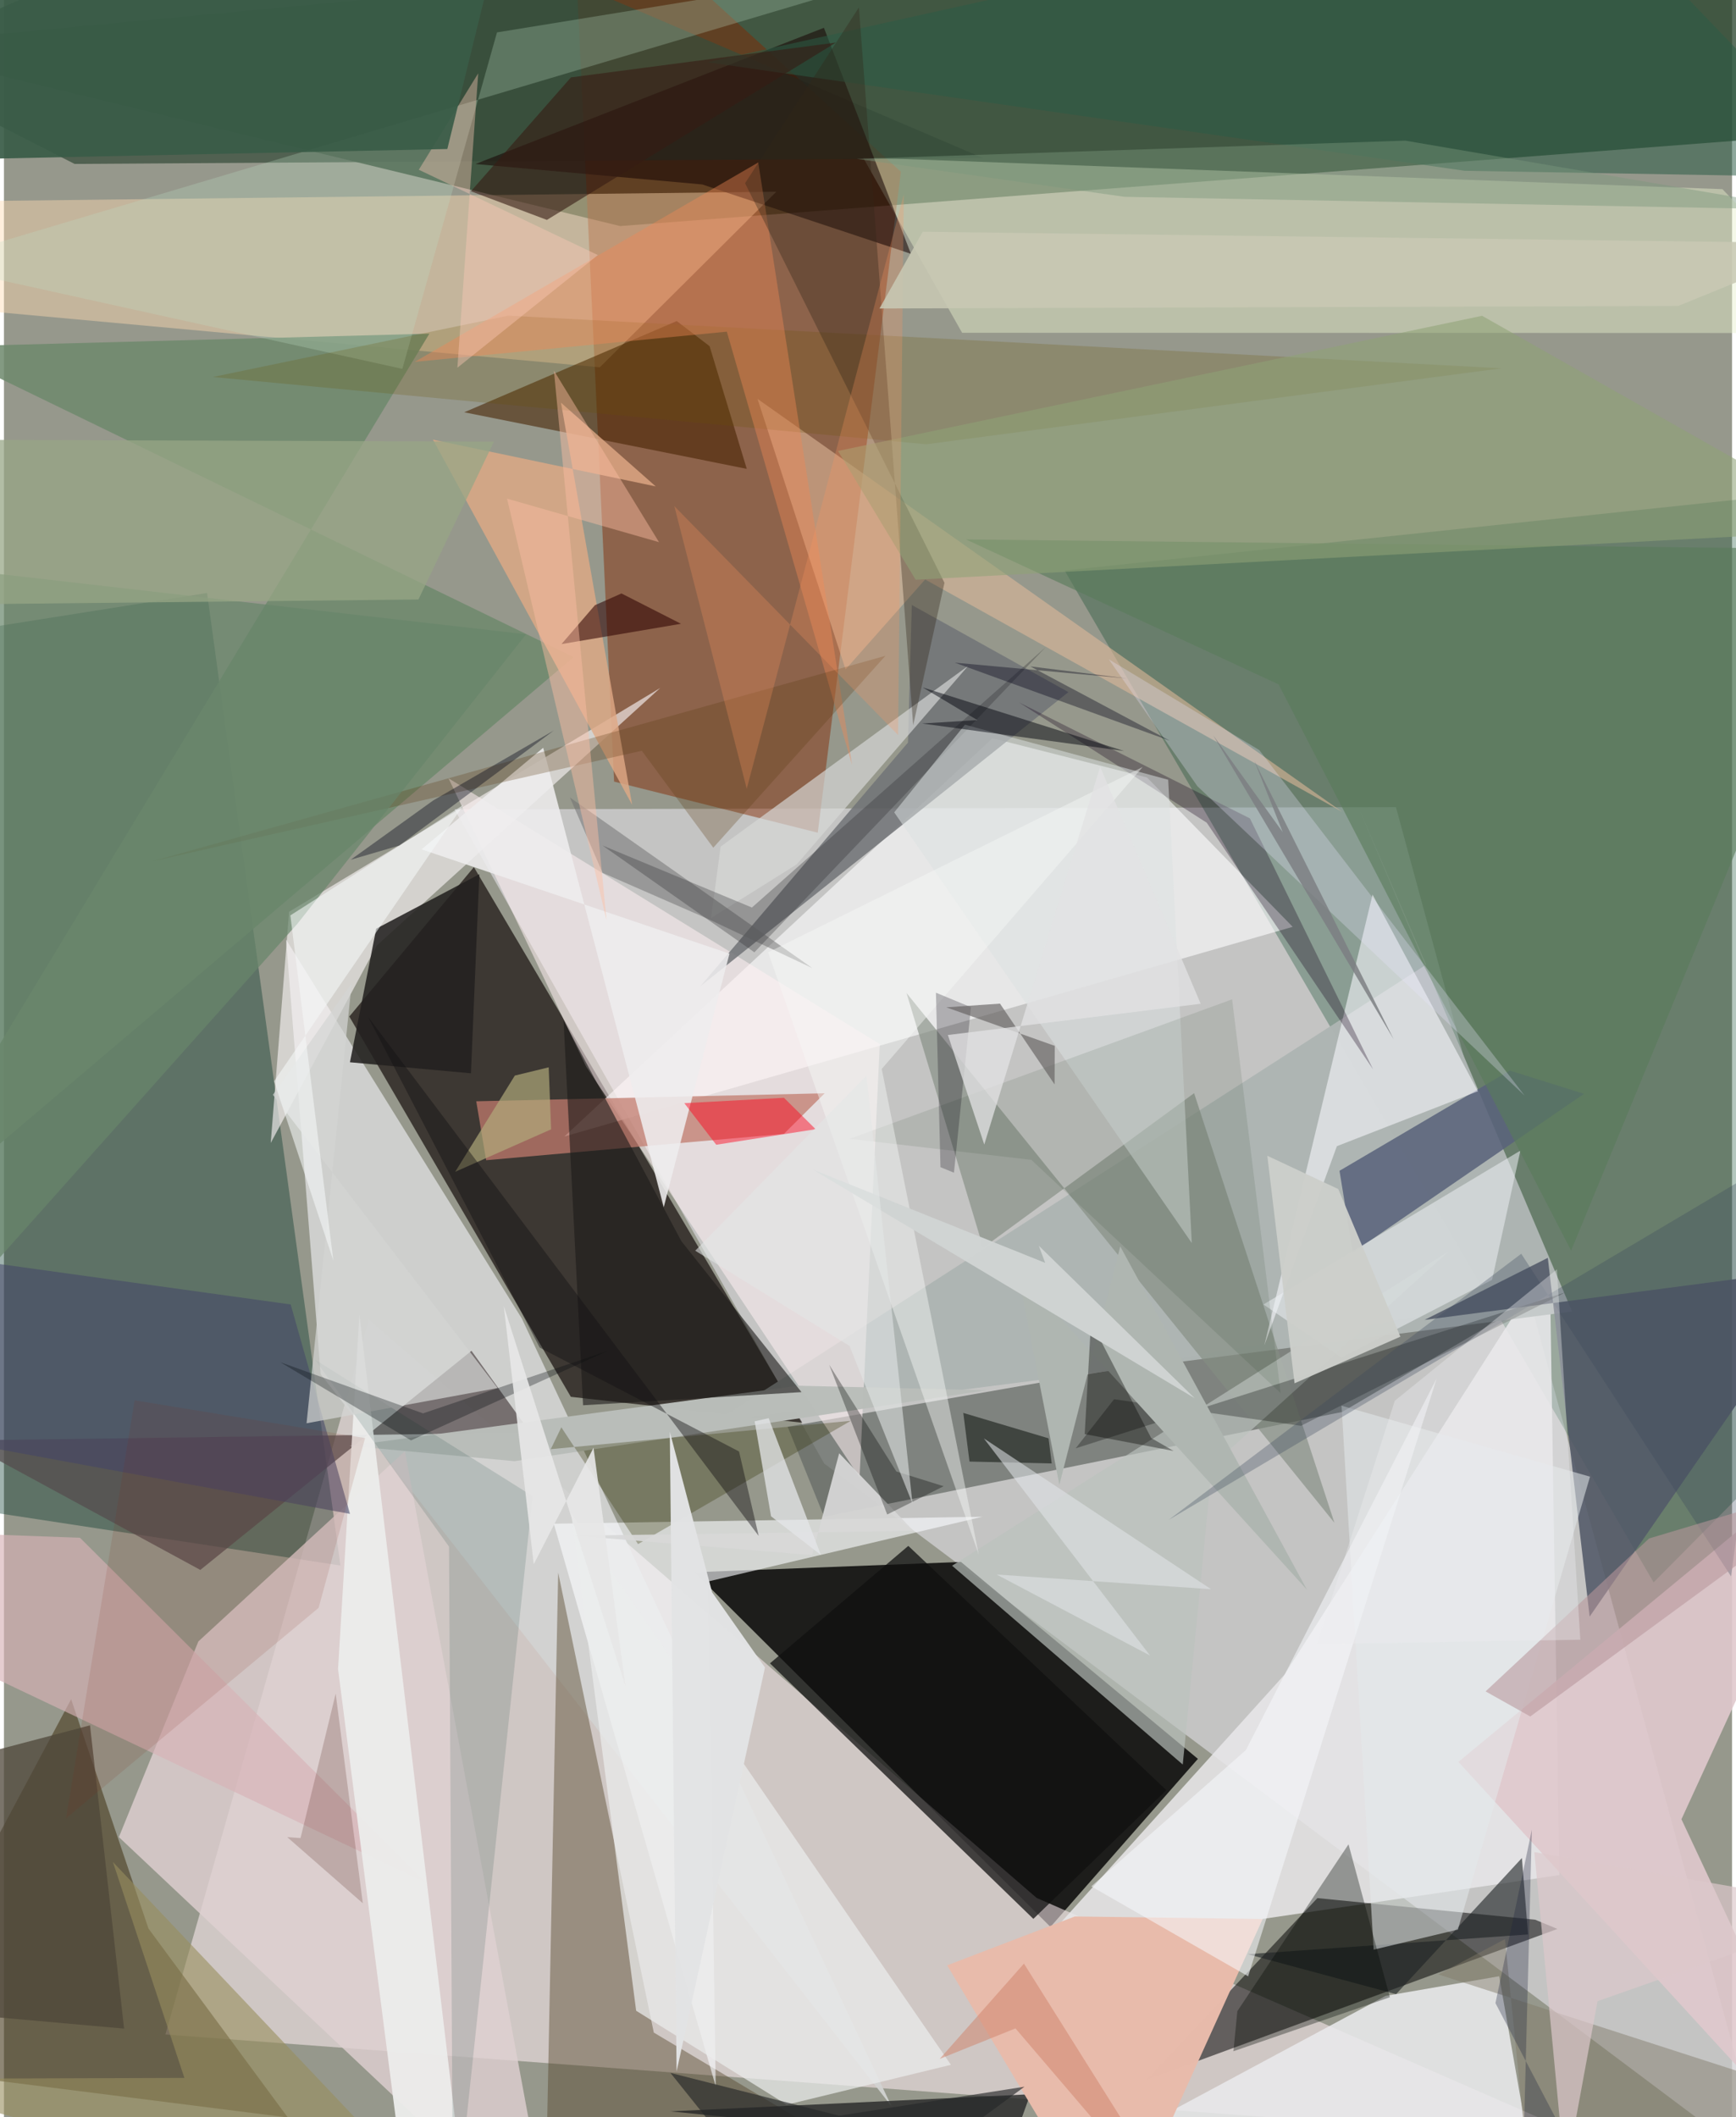 <svg xmlns="http://www.w3.org/2000/svg" width="228" height="278" viewBox="0 0 836 1024"><path fill="#96988c" d="M0 0h836v1024H0z"/><path fill="#d1d0d3" fill-opacity=".773" d="M217.951 391.45l455.453-1.073 179.192 659.19-455.793-341.724z"/><path fill="#26412a" fill-opacity=".753" d="M833.52-62L-62 21.988l360.103 87.348 547.4-41.864z"/><path fill="#010001" fill-opacity=".808" d="M506.271 931.977L334.073 760.443l128.9-4.983 114.622 95.24z"/><path fill="#ffeff2" fill-opacity=".545" d="M499.568 917.953L176.53 638.231 78.1 984.013l691.01 51.82z"/><path fill="#0a0201" fill-opacity=".635" d="M274.236 675.59L167.072 491.657l60.266-72.26L386.172 688.12z"/><path fill="#004124" fill-opacity=".298" d="M898 235.392l-384.887 40.531 284.952 489.414L898 664.407z"/><path fill="#013428" fill-opacity=".373" d="M-62 312.167l160.257-25.36 64.515 470.386L-62 722.872z"/><path fill="#842700" fill-opacity=".467" d="M274.654-62L433.922 83.06l-40.228 319.684-98.536-24.712z"/><path fill="#e8e7ea" fill-opacity=".855" d="M747.77 608.94L619.544 809.922 498.066 944.505l254.368-37.597z"/><path fill="#646a66" fill-opacity=".722" d="M379.146 690.06l364.277-63.69-96.027 56.551-250.643 50.676z"/><path fill="#d2d3d2" fill-opacity=".929" d="M153.194 664.618l276.16 354.112-178.786-380.952L136.46 454.436z"/><path fill="#030303" fill-opacity=".525" d="M740.75 928.497l-105.35-10.45-82.728 87.917 198.843-73.004z"/><path fill="#e8efcd" fill-opacity=".455" d="M415.6 76.186l415.765 15.309L898 161.076l-434.476-.118z"/><path fill="#4c4023" fill-opacity=".631" d="M137.318 1024.147L-62 998.946l94.496-177.102 37.406 110.912z"/><path fill="#fdfdff" fill-opacity=".604" d="M271.134 549.667l207.091-192.614 74.765 19.004 70.47 72.22z"/><path fill="#ffdab2" fill-opacity=".435" d="M288.26 177.65L-62 145.577l53.094-48.36 382.563-4.496z"/><path fill="#aeb5b3" fill-opacity=".984" d="M758.623 634.346L654.67 389.154l33.36 77.414-343.58 220.908z"/><path fill="#55462a" fill-opacity=".439" d="M262.36 1047.897L487.14 1086 314.38 983.09l-46.263-222.484z"/><path fill="#f8f4f5" fill-opacity=".627" d="M180.354 457.34l-51.297 95.474 8.885-111.82 179.557-108.26z"/><path fill="#e8e8ea" fill-opacity=".89" d="M738.313 1041.271l-14.97-85.432-54.951 9.513-190.159 102.072z"/><path fill="#dfd1d2" fill-opacity=".8" d="M55.603 888.541l38.45-94.635 99.918-92.023L265.137 1086z"/><path fill="#374c3b" fill-opacity=".722" d="M149.666-62L-62 30.214l96.174 49.078 439.577-2.82z"/><path fill="#fafbff" fill-opacity=".612" d="M340.735 764.883l132.644-31.295-207.373 3.385 78.323 272.1z"/><path fill="#554c4d" fill-opacity=".729" d="M226.17 653.343L94.992 759.318l-115.326-62.622 274.996-3.773z"/><path fill="#e0c8cd" fill-opacity=".902" d="M898 1064.37L703.601 852.163 898 691.515l-86.476 188.392z"/><path fill="#6e896d" fill-opacity=".855" d="M-33.352 167.78l308.95 150.028L-62 604.116l267.81-442.738z"/><path fill="#452001" fill-opacity=".569" d="M222.672 199.407l136.67 27.354-17.978-59.33-15.892-12.143z"/><path fill="#232525" fill-opacity=".78" d="M478.05 1064.47l240.348-3.855-396.027-39.419 174.122-8.278z"/><path fill="#fff1f2" fill-opacity=".545" d="M413.915 714.58l9.78-209.594L215.06 376.424l66.588 139.448z"/><path fill="#c17b6e" fill-opacity=".741" d="M233.267 561.152l144.054-12.743 19.729-19.63-168.573 3.874z"/><path fill="#e8bbab" fill-opacity=".996" d="M518.065 926.93l-61.785 23.629L537.394 1086l71.538-157.846z"/><path fill="#717377" fill-opacity=".851" d="M514.966 334.745L336.901 477.012l100.427-117.85 1.86-66.556z"/><path fill="#dfb99a" fill-opacity=".573" d="M407.14 323.777l-42.59-130.852 282.815 199.723-201.72-112.367z"/><path fill="#5a637b" fill-opacity=".863" d="M652.54 605.807l111.83-76.759-35.894-11.255-82.38 48.484z"/><path fill="#180704" fill-opacity=".565" d="M228.104 79.327l168.57-65.88 42.082 109.311-100.924-33.54z"/><path fill="#848e83" fill-opacity=".651" d="M436.635 480.292l207.008 256.234-67.886-207.795-102.03 74.734z"/><path fill="#f9f9fe" fill-opacity=".565" d="M609.729 650.703l52.358-218.019 50.982 95.112-68.237 26.573z"/><path fill="#101010" fill-opacity=".737" d="M437.502 747.685l124.847 118.16-64.352 62.245L370.58 804.505z"/><path fill="#e0a985" fill-opacity=".804" d="M269.469 194.762l45.837 40.495-107.762-22.608 96.354 176.6z"/><path fill="#535a69" fill-opacity=".882" d="M746.877 608.376L767.11 781.89l117.271-169.382-197.137 25.876z"/><path fill="#bbc1be" fill-opacity=".671" d="M458.678 757.276L699.183 605.05 584.434 708.818l-14.167 144.628z"/><path fill="#23211f" fill-opacity=".871" d="M229.975 422.832l-4.057 96.294-58.537-5.349 12.716-64.62z"/><path fill="#ebeded" fill-opacity=".714" d="M305.838 972.533l-31.461-240.819L458.119 998.68l-79.44 19.304z"/><path fill="#b9bdb9" fill-opacity=".988" d="M384.336 670.233l-217.248 29.07 79.853 7.414 228.46-34.316z"/><path fill="#edf1f3" fill-opacity=".537" d="M733.618 556.504l-124.324 74.423 37.705 25.72 72.91-37.639z"/><path fill="#16001b" fill-opacity=".306" d="M491.113 339.76l111.644 56.073 59.614 121.433-80.497-119.345z"/><path fill="#bfddc4" fill-opacity=".271" d="M-37.474 127.592l230.2 50.817 45.788-162.745L459.417-20.2z"/><path fill="#1b1a19" fill-opacity=".596" d="M385.829 673.32l-58.125-73.006-56.993-106.84 9.455 186.206z"/><path fill="#d6b2b6" fill-opacity=".647" d="M36.787 743.767l167.482 166.895L-5.993 810.9l-40.27-70.203z"/><path fill="#597b5b" fill-opacity=".612" d="M465.36 260.903L898 265.657l-139.85 339.24-141.524-273.886z"/><path fill="#ececeb" fill-opacity=".957" d="M195.352 1069.848l-33.728-262.59 10.33-171.294L225.484 1086z"/><path fill="#1e2324" fill-opacity=".612" d="M673.46 964.512l60.885-65.863 2.966 36.977-135.635 9.553z"/><path fill="#06372d" fill-opacity=".137" d="M255.73 723.607L217.303 1086l-1.988-337.942-64.802-90.419z"/><path fill="#d6d8d6" fill-opacity=".675" d="M346.691 409.494l119.742-87.422-82.926 95.996-41.407 25.933z"/><path fill="#e8e3fc" fill-opacity=".294" d="M607.292 362.79l-72.816-43.916 42.9 61.412 158.283 149.632z"/><path fill="#685000" fill-opacity=".212" d="M243.966 152.675l480.59 25.452-278.428 36.766L101.01 182.34z"/><path fill="#323002" fill-opacity=".298" d="M269.648 690.337l-5.118 10.577 145.156-13.726-102.927 59.638z"/><path fill="#eeedee" fill-opacity=".882" d="M202.023 410.803l58.846-49.118 58.32 222.2 31.8-122.64z"/><path fill="#000503" fill-opacity=".286" d="M537.032 676.765l90.412 12.848 127.85-64.5-236.828 75.389z"/><path fill="#ee8754" fill-opacity=".416" d="M349.704 160.416l60.572 209.538L364.911 78.57l-166.185 96.452z"/><path fill="#e4e9eb" fill-opacity=".545" d="M662.621 942.983l40.741-9.725 63.924-219.048L647.1 679.9z"/><path fill="#707070" fill-opacity=".525" d="M273.79 385.698l15.82 36.477 51.23 22.395 50.15 23.618z"/><path fill="#d8d9d9" fill-opacity=".918" d="M404.053 702.893l-13.073 49.269-114.57-9.407 163.592-2.346z"/><path fill="#e2e3e4" fill-opacity=".98" d="M342.563 770.075l25.6 36.44-42.767 195.38-3.274-309.412z"/><path fill="#0a0f0a" fill-opacity=".537" d="M505.359 695.671l1.513 12.155-39.771-.918-3.01-23.532z"/><path fill="#444667" fill-opacity=".553" d="M-62 690.02l29.75-82.815 170.963 23.716L167.4 732.214z"/><path fill="#2e0000" fill-opacity=".557" d="M269.728 311.52l57.807-9.817-28.798-14.666-12.832 5.672z"/><path fill="#010802" fill-opacity=".337" d="M670.475 965.992L594.79 992.11l1.894-19.39 53.777-80.693z"/><path fill="#afb6b1" d="M630.382 768.925l-90.359-166.088-29.444 115.32-20.211-103.384z"/><path fill="#2c5c45" fill-opacity=".537" d="M898 85.938L755.63-62 340.29 30.124 706.717 82.61z"/><path fill="#988e5e" fill-opacity=".6" d="M-62 1005.504l149.292-.5-34.575-104.407L228.29 1086z"/><path fill="#4f473a" fill-opacity=".753" d="M41.63 834.49l16.488 146.684-83.128-7.4L-62 861.813z"/><path fill="#2d2f30" fill-opacity=".314" d="M363.03 460.603l-73.518-51.694 72.34 30.031 142.04-125.867z"/><path fill="#dce0e1" fill-opacity=".525" d="M574.644 601.23L563.22 377.135l-98.317-26.634-34.222 42.414z"/><path fill="#b2ac7b" fill-opacity=".675" d="M263.53 516.23l-16.375 3.98-28.86 46.55 46.403-20.547z"/><path fill="#002500" fill-opacity=".094" d="M617.64 673.814L497.012 560.976l-87.866-10.184 184.996-67.443z"/><path fill="#ff021b" fill-opacity=".455" d="M377.333 530.96l-48.195 2.607 15.448 20.11 48.09-7.523z"/><path fill="#322618" fill-opacity=".353" d="M439.855 350.796l15.134-68.925-96.462-193.243L413.6 3.585z"/><path fill="#f7f9f7" fill-opacity=".443" d="M424.64 517.007l46.927 234.868-101.892-291.247 181.194-89.65z"/><path fill="#d3d5d3" fill-opacity=".71" d="M146.392 688.389l21.83-212.845-38.132 53.965 108.726 141.829z"/><path fill="#f6f8fc" fill-opacity=".565" d="M693.098 666.72l-91.2 289.155-75.886-43.493 74.788-65.916z"/><path fill="#e4e5e8" fill-opacity=".753" d="M395.208 752.076l-24.112-18.703-7.928-45.918 6.769-1.54z"/><path fill="#5b3d15" fill-opacity=".275" d="M343.155 410.011l-34.58-46.898L71.29 416.71l355.116-99.51z"/><path fill="#67866a" fill-opacity=".706" d="M-62 270.81l314.592 35.966-110.577 139.942L-52.33 664.627z"/><path fill="#00080a" fill-opacity=".302" d="M196.906 696.665l95.245-43.325-89.422 30.256-69.013-24.73z"/><path fill="#8ea277" fill-opacity=".569" d="M403.479 218.11l37.552 62.282L898 256.352 715.08 152.74z"/><path fill="#02040b" fill-opacity=".478" d="M541.855 363.227l-97.718-13.286 26.76-1.661-26.447-15.8z"/><path fill="#97a686" fill-opacity=".741" d="M-62 292.75l3.754-80.155 295.288.978-36.528 76.378z"/><path fill="#040402" fill-opacity=".369" d="M565.85 701.783l-43.018-8.156 3.056-54.345 29.093 56.227z"/><path fill="#febda2" fill-opacity=".443" d="M266.042 179.224l50.859 83.003-73.52-21.048 48.114 203.893z"/><path fill="#361c13" fill-opacity=".596" d="M262.662 106.366l139.854-85.79-128.222 16.858-48.389 55.073z"/><path fill="#817969" fill-opacity=".463" d="M867.282 1010.941l-173.368-55.98 32.248-17.084L740.995 1086z"/><path fill="#ffcaba" fill-opacity=".396" d="M287.306 123.365L200.694 82.1l28.742-46.637-10.077 142.389z"/><path fill="#05000f" fill-opacity=".247" d="M450.858 480.13l16.943 7.024-8.22 80.03-6.517-2.657z"/><path fill="#ddc8cb" fill-opacity=".694" d="M755.288 1052.975l15.64-85.08L898 923.286l-157.639-27.49z"/><path fill="#cdcfcb" fill-opacity=".965" d="M611.178 558.996l13.18 110.063 51.197-22.564-30.05-71.384z"/><path fill="#010017" fill-opacity=".369" d="M543.47 328.144l-83.478-7.638 104.076 37.784-67.513-35.971z"/><path fill="#3d495b" fill-opacity=".31" d="M835.538 762.472L734.022 606.39 563.493 735.099 862.84 557.583z"/><path fill="#7c7e82" fill-opacity=".831" d="M585.04 355.699l33.61 46.832-13.742-34.526 67.372 134.622z"/><path fill="#b8969b" fill-opacity=".573" d="M897.138 713.822L738.392 830.2l-21.624-12.132 79.101-73.97z"/><path fill="#cfd3d2" fill-opacity=".992" d="M391.35 565.699l184.705 110.579-75.414-73.744 3.069 8.267z"/><path fill="#f5f7f7" fill-opacity=".573" d="M130.667 522.958l91.706-133.736-83.821 53.524 20.805 166.981z"/><path fill="#010600" fill-opacity=".318" d="M399.252 660.14l32.462 51.569 22.875 7.124-27.295 13.682z"/><path fill="#fa9661" fill-opacity=".263" d="M432.548 355.508l2.753-261.43-75.958 287.421-35.04-136.705z"/><path fill="#3b0b02" fill-opacity=".188" d="M173.606 920.549l-36.572-32 6.44.467 17.001-69.85z"/><path fill="#7a987d" fill-opacity=".435" d="M873.535 101.454L677.93 68.024l-265.333 8.822 129.478 18.348z"/><path fill="#5f5d5d" fill-opacity=".62" d="M455.876 487.208l52.467 18.639-.08 18.645-26.409-39.075z"/><path fill="#1e243d" fill-opacity=".314" d="M734.603 1058.045l4.545-173.073-17.6 83.875 37.666 71.921z"/><path fill="#000517" fill-opacity=".38" d="M191.32 408.925l74.719-55.627-58.315 33.814-39.951 28.711z"/><path fill="#262829" fill-opacity=".647" d="M404.05 1023.304l89.638-14.035L389.26 1086l-66.815-83.395z"/><path fill="#e2e2e3" fill-opacity=".761" d="M530.317 370.877l48.624 114.612-122.294 15.107 17.603 52.966z"/><path fill="#3a5c48" fill-opacity=".925" d="M-62 77.935l276.484-5.863L247.442-62h-304.04z"/><path fill="#131113" fill-opacity=".435" d="M259.182 651.786L176.15 491.822l188.97 251.046-9.507-40.836z"/><path fill="#ecedf1" fill-opacity=".376" d="M751.283 613.934L672.844 677.5l-37.663 117.654 127.43-2.077z"/><path fill="#812c1e" fill-opacity=".125" d="M174.693 695.542l-22.48 82.132L30.04 879.44l33.19-202.157z"/><path fill="#d0816a" fill-opacity=".498" d="M489.339 981.064l-36.652 14.74 40.763-46.083L579.025 1086z"/><path fill="#e6e7e7" fill-opacity=".914" d="M285.21 700.242l15.46 115.315-58.872-183.874 14.496 124.893z"/><path fill="#c8c8b4" fill-opacity=".863" d="M444.468 112.093l-20.921 37.12 386.43-1.246 74.425-30.32z"/><path fill="#e2e5e9" fill-opacity=".549" d="M583.972 768.648l-103.746-7.104 74.206 39.176-80.396-105.024z"/><path fill="#e2e6e6" fill-opacity=".573" d="M417.253 520.286l-82.836 84.64 74.645 46.058 30.458 76.234z"/></svg>